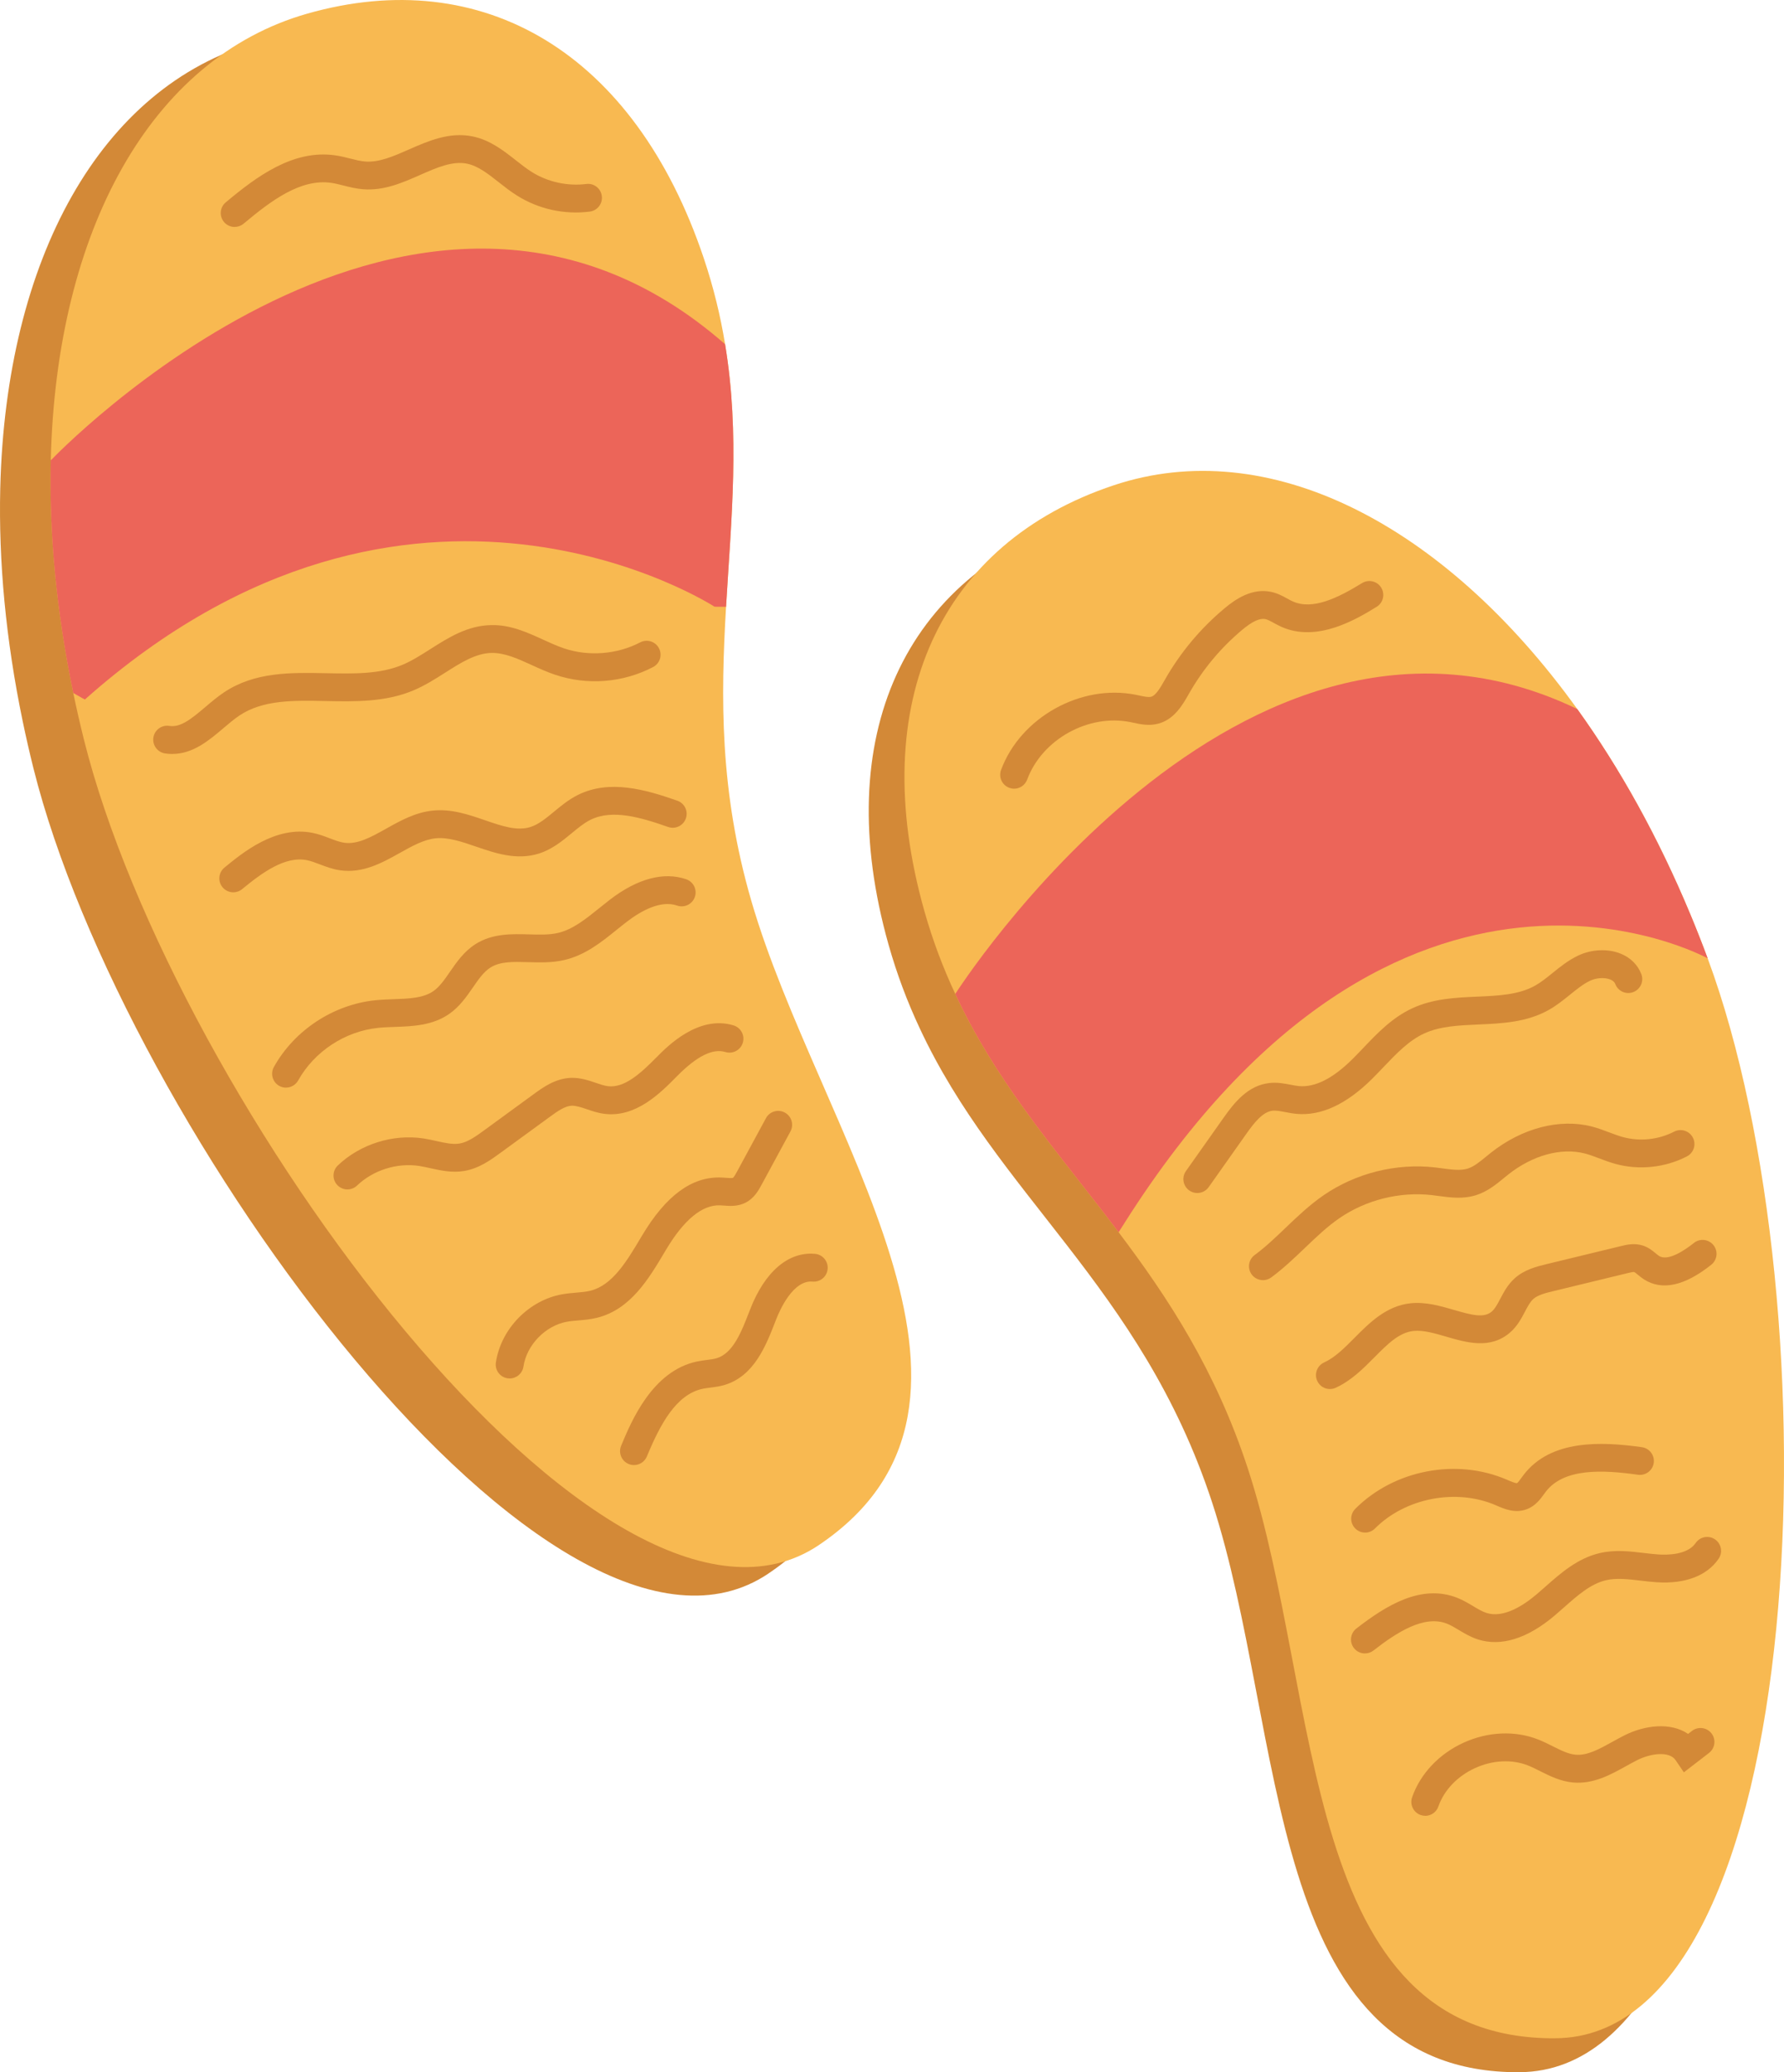 <svg id="_лой_2" xmlns="http://www.w3.org/2000/svg" width="929.67" height="1080" viewBox="0 0 929.67 1080"><g id="Tourism11_573921992"><g id="Tourism11_573921992-2"><g><path d="M400.49 820.08c-110.88 74.89-336.21-231.92-383.12-419.88-2.02-8.12-3.86-16.18-5.52-24.17C2.98 333.36-.77 292.46.13 254.56 3.02 135.08 52.3 45.23 133.69 22c91.46-26.1 170.63 20.07 206.7 127.36 5.18 15.41 8.75 30.31 11.13 44.89 7.83 47.27 3.2 91.02.51 136.86-2.76 46.95-3.48 96.08 13.22 153.46 34.92 119.91 146.15 260.61 35.23 335.5z" fill="#d38937"/><path d="M426.82 805.21c-110.88 74.89-336.21-231.92-383.12-419.88-2.02-8.12-3.86-16.18-5.52-24.17-8.87-42.67-12.62-83.57-11.72-121.47C29.34 120.21 78.63 30.37 160.02 7.14c91.46-26.1 170.63 20.07 206.7 127.36 5.18 15.41 8.75 30.31 11.13 44.89 7.83 47.27 3.2 91.02.51 136.86-2.76 46.95-3.48 96.08 13.22 153.46 34.92 119.91 146.15 260.61 35.23 335.5z" fill="#f8b951"/><path d="M378.37 316.25c-3.78.06-6.06-.06-6.06-.06.0.0-158.1-102.73-328.07 48.38.0.0-2.33-1.19-6.07-3.4-8.87-42.67-12.62-83.57-11.72-121.47.23-.06.33-.07.33-.07.0.0 190.82-200.53 351.07-60.23 7.83 47.27 3.2 91.02.51 136.86z" fill="#ec6559"/><path d="M330.38 763.58c-.93.0-1.87-.18-2.78-.56-3.7-1.54-5.46-5.78-3.92-9.49 5.27-12.69 16.22-39.09 39.63-43.95 1.74-.36 3.38-.57 4.97-.77 1.9-.24 3.7-.47 5.19-.92 8.58-2.6 12.9-13.74 17.08-24.51l.39-1c7.61-19.57 19.86-30.13 33.76-28.89 3.99.35 6.95 3.87 6.6 7.86-.35 3.99-3.84 6.95-7.86 6.6-10.15-.9-17.09 14.85-18.97 19.69l-.39 1c-4.93 12.7-11.06 28.5-26.4 33.15-2.66.81-5.28 1.14-7.58 1.43-1.37.17-2.67.34-3.84.58-13.97 2.9-22.28 18.68-29.17 35.3-1.16 2.79-3.86 4.48-6.7 4.48z" fill="#d38937"/><path d="M265.59 718.44c-.36.0-.72-.03-1.08-.08-3.96-.59-6.7-4.29-6.1-8.25 2.61-17.46 17.12-32.4 34.49-35.53 2.52-.45 4.95-.66 7.3-.86 2.68-.23 5.21-.44 7.46-1 11.54-2.9 18.98-15.41 26.18-27.51l.71-1.19c12.48-20.93 25.96-30.84 41.21-30.32.84.03 1.7.09 2.55.16 1.16.09 3.12.25 3.62.02.57-.34 1.7-2.44 2.13-3.22l15.09-27.88c1.9-3.52 6.31-4.84 9.84-2.92 3.52 1.91 4.83 6.31 2.92 9.84l-15.09 27.87c-1.49 2.75-3.74 6.92-8.29 9.24-4.1 2.09-8.29 1.76-11.36 1.52-.64-.05-1.29-.1-1.92-.13-9.33-.34-18.85 7.5-28.23 23.24l-.7 1.18c-8.31 13.97-17.73 29.8-35.12 34.17-3.39.85-6.64 1.13-9.78 1.39-2.11.18-4.09.34-5.94.68-11.25 2.03-21.02 12.09-22.71 23.4-.54 3.6-3.64 6.18-7.17 6.18z" fill="#d38937"/><path d="M181.06 619.92c-1.91.0-3.82-.75-5.25-2.24-2.77-2.9-2.66-7.49.24-10.26 11.62-11.1 28.71-16.49 44.61-14.07 2.35.36 4.61.86 6.79 1.35 4.37.98 8.49 1.9 12.04 1.3 4.37-.73 8.67-3.87 12.82-6.9l25.77-18.81c4.75-3.47 11.25-8.22 19.43-8.52 4.87-.15 9.16 1.29 12.93 2.58 2.25.77 4.38 1.5 6.29 1.75 8.65 1.1 17.06-6.6 25.65-15.3 5.35-5.43 21.63-21.94 39.88-16.38 3.83 1.17 6 5.22 4.83 9.06-1.17 3.83-5.22 5.99-9.06 4.83-6.63-2.02-14.92 2.13-25.33 12.69-8.5 8.62-21.35 21.66-37.85 19.5-3.36-.43-6.42-1.49-9.13-2.42-2.95-1.01-5.51-1.81-7.7-1.81-3.44.12-7.2 2.67-11.39 5.73l-25.77 18.81c-5 3.65-11.22 8.2-18.98 9.49-6.34 1.06-12.32-.28-17.6-1.45-2.04-.45-3.96-.88-5.82-1.17-11.54-1.76-23.96 2.15-32.4 10.22-1.4 1.34-3.21 2.01-5.01 2.01z" fill="#d38937"/><path d="M149.06 566.88c-1.2.0-2.41-.3-3.53-.92-3.5-1.95-4.75-6.38-2.8-9.87 10.71-19.17 30.93-32.49 52.78-34.76 3.27-.34 6.55-.45 9.73-.57 7.88-.27 15.33-.54 20.58-4.19 3.29-2.29 5.91-6.09 8.68-10.11 3.43-4.98 7.33-10.62 13.34-14.43 8.85-5.59 18.95-5.29 27.87-5.04 5.4.16 10.49.3 14.99-.73 7.73-1.78 14.49-7.23 21.65-13 1.86-1.5 3.71-2.99 5.58-4.43 14.29-10.94 28-14.6 39.68-10.56 3.79 1.31 5.8 5.44 4.48 9.23-1.31 3.78-5.44 5.8-9.23 4.48-8.65-3-18.97 2.89-26.11 8.36-1.78 1.36-3.54 2.78-5.3 4.2-8.12 6.55-16.51 13.32-27.5 15.84-6.31 1.45-12.59 1.27-18.67 1.09-7.84-.23-14.59-.42-19.7 2.8-3.51 2.22-6.25 6.19-9.15 10.39-3.23 4.68-6.89 9.99-12.34 13.79-8.76 6.09-19.17 6.45-28.36 6.77-3.07.11-5.96.21-8.74.5-17.22 1.79-33.17 12.29-41.61 27.41-1.33 2.38-3.8 3.72-6.34 3.72z" fill="#d38937"/><path d="M121.56 465.06c-2.09.0-4.17-.9-5.61-2.65-2.55-3.09-2.1-7.67.99-10.21 9.36-7.7 26.77-22.05 46.01-18.1 3.23.66 6.1 1.75 8.87 2.81 2.66 1.01 5.16 1.96 7.5 2.31 6.95 1.02 13.87-2.83 21.85-7.29 7.45-4.17 15.15-8.48 24.24-9.44 9.76-1.04 18.73 2.05 27.39 5.03 8.93 3.07 16.65 5.73 23.65 3.5 4.22-1.34 8.1-4.54 12.21-7.94 3.77-3.12 7.67-6.34 12.43-8.73 16.51-8.29 35.43-2.81 51.88 2.97 3.78 1.33 5.77 5.47 4.44 9.25-1.33 3.78-5.48 5.77-9.25 4.44-14.25-5.01-29.12-9.42-40.55-3.69-3.29 1.65-6.41 4.23-9.7 6.95-4.76 3.94-10.16 8.4-17.07 10.59-11.59 3.67-22.83-.2-32.76-3.61-7.5-2.58-14.58-5.01-21.15-4.32-6.13.65-12.22 4.06-18.68 7.67-8.99 5.03-19.19 10.72-31.04 8.99-3.9-.57-7.43-1.91-10.55-3.1-2.34-.89-4.54-1.73-6.63-2.16-11.48-2.33-23.51 6.56-33.88 15.09-1.35 1.11-2.98 1.65-4.61 1.65z" fill="#d38937"/><path d="M89.82 392.97c-1.24.0-2.51-.09-3.81-.29-3.96-.6-6.68-4.3-6.08-8.27.6-3.96 4.31-6.7 8.27-6.08 5.73.88 10.94-3.15 18.85-9.87 3.06-2.6 6.22-5.29 9.62-7.57 16.06-10.77 34.95-10.39 53.22-10.02 14.45.29 28.1.57 39.9-4.4 4.81-2.03 9.47-4.98 14.39-8.11 9.51-6.05 19.35-12.3 31.66-12.56 10.05-.27 18.82 3.76 27.23 7.6 3.74 1.71 7.28 3.33 10.83 4.52 12.85 4.33 27.69 3.17 39.71-3.12 3.55-1.86 7.94-.48 9.79 3.07 1.86 3.55.48 7.94-3.07 9.79-15.68 8.2-34.3 9.66-51.06 4.01-4.26-1.44-8.31-3.28-12.23-5.07-7.24-3.31-13.99-6.39-20.9-6.3-8.25.17-15.99 5.09-24.18 10.3-5.21 3.31-10.61 6.74-16.55 9.24-14.65 6.16-30.5 5.84-45.82 5.53-16.75-.34-32.59-.66-44.84 7.56-2.72 1.82-5.43 4.13-8.31 6.57-7.47 6.34-15.83 13.45-26.62 13.45z" fill="#d38937"/><path d="M122.29 118.29c-2.07.0-4.13-.88-5.56-2.59-2.57-3.07-2.17-7.65.9-10.22 16.13-13.52 35.17-27.69 57.11-24.51 2.75.4 5.31 1.05 7.79 1.67 2.74.7 5.34 1.35 7.77 1.54 7.27.58 14.82-2.76 22.83-6.29 9.86-4.34 21.03-9.27 33.16-6.79 9.09 1.86 16.21 7.47 22.49 12.41 2.86 2.25 5.56 4.38 8.34 6.13 8.3 5.22 18.65 7.49 28.38 6.25 3.99-.53 7.61 2.3 8.12 6.27.51 3.98-2.3 7.61-6.27 8.12-13.21 1.69-26.68-1.28-37.95-8.37-3.43-2.16-6.56-4.62-9.59-7.01-5.5-4.33-10.69-8.42-16.42-9.59-7.6-1.56-15.76 2.04-24.4 5.85-9.3 4.1-18.93 8.35-29.82 7.47-3.66-.29-6.98-1.13-10.2-1.94-2.21-.56-4.3-1.09-6.3-1.38-16.01-2.32-31.36 9.24-45.71 21.26-1.36 1.14-3.01 1.7-4.66 1.7z" fill="#d38937"/></g><g><path d="M791.93 1080c133.8-.75 146.68-381.19 79.34-562.83-2.91-7.85-5.94-15.54-9.08-23.07-16.76-40.24-36.74-76.11-58.87-106.89-69.81-97.01-161.2-143.37-241.5-116.61-90.24 30.06-129.54 112.86-98.77 221.79 4.42 15.65 9.88 29.96 16.14 43.34 20.21 43.44 48.72 76.95 76.81 113.28 28.77 37.2 57.09 77.36 75.69 134.15 38.84 118.7 26.42 297.63 160.25 296.86z" fill="#d38937"/><path d="M810.54 1062.34c-133.83.76-121.41-178.18-160.24-296.86-16.78-51.3-41.53-89.04-67.38-123.25-2.74-3.69-5.54-7.31-8.31-10.92-28.07-36.3-56.59-69.83-76.8-113.27-6.26-13.39-11.73-27.68-16.14-43.34-30.76-108.94 8.53-191.73 98.76-221.79 80.29-26.75 171.71 19.6 241.5 116.63 22.14 30.77 42.12 66.63 58.88 106.86 3.15 7.54 6.17 15.23 9.08 23.07 67.33 181.66 54.46 562.11-79.35 562.85z" fill="#f8b951"/><path d="M585.79 637.75c-.96 1.51-1.91 3.01-2.87 4.48-2.74-3.69-5.54-7.31-8.31-10.92-28.07-36.3-56.59-69.83-76.8-113.27.0.0 148.22-233.09 324.12-148.5 22.14 30.77 42.12 66.63 58.88 106.86 3.15 7.54 6.17 15.23 9.08 23.07.0.0-160.64-88.75-304.1 138.26z" fill="#ec6559"/><path d="M742.73 946.38c-.79.0-1.59-.13-2.38-.4-3.79-1.32-5.79-5.45-4.48-9.24 4.25-12.24 14.01-22.61 26.79-28.45 12.77-5.84 27-6.43 39.04-1.63 2.62 1.04 5.07 2.27 7.43 3.46 4.17 2.09 8.11 4.07 11.89 4.41 6.13.58 12.5-2.98 19.24-6.72 2.09-1.16 4.26-2.36 6.46-3.46 10.3-5.15 23.79-6.9 32.97-.66l2.03-1.56c3.17-2.45 7.73-1.86 10.18 1.31 2.45 3.17 1.86 7.73-1.31 10.18l-13.1 10.1-4.33-6.37c-3.17-4.67-12.63-3.67-19.94-.01-1.98.99-3.94 2.08-5.92 3.18-7.98 4.43-17.01 9.45-27.6 8.49-6.52-.59-12.14-3.41-17.09-5.9-2.19-1.1-4.26-2.14-6.3-2.95-8.38-3.34-18.45-2.85-27.64 1.35-9.18 4.2-16.15 11.49-19.11 20.01-1.04 3-3.85 4.88-6.86 4.88z" fill="#d38937"/><path d="M711.28 861.76c-2.16.0-4.3-.96-5.73-2.8-2.46-3.16-1.89-7.72 1.27-10.18 15.47-12.03 33.8-23.35 52.46-16.06 3.11 1.22 5.77 2.81 8.34 4.35 2.45 1.47 4.77 2.86 7.01 3.58 8.81 2.8 19.03-3.7 26.07-9.66 1.57-1.33 3.12-2.7 4.68-4.08 7.83-6.93 16.71-14.77 28.25-17.45 7.96-1.85 15.62-.94 23.02-.06 2.65.31 5.16.61 7.64.77 4.38.3 15.06.3 19.34-5.96 2.25-3.31 6.77-4.17 10.08-1.91 3.31 2.26 4.17 6.77 1.91 10.08-6.07 8.9-17.52 13.26-32.3 12.27-2.84-.19-5.65-.52-8.37-.84-6.46-.76-12.56-1.48-18.04-.21-7.96 1.85-14.74 7.84-21.91 14.18-1.64 1.45-3.27 2.89-4.91 4.28-14.1 11.95-27.88 16.24-39.87 12.41-3.85-1.23-7.15-3.21-10.06-4.96-2.15-1.29-4.18-2.51-6.15-3.28-11.9-4.64-26.02 4.47-38.27 13.99-1.32 1.03-2.89 1.53-4.45 1.53z" fill="#d38937"/><path d="M711.4 798.76c-1.85.0-3.7-.7-5.12-2.11-2.84-2.83-2.85-7.42-.02-10.26 20.17-20.27 52.61-26.53 78.87-15.24l.6.26c1.4.61 4 1.72 4.83 1.59.46-.25 1.61-1.83 2.29-2.78.4-.54.79-1.09 1.19-1.61 14.17-18.41 40.35-17.34 61.58-14.35 3.97.56 6.73 4.23 6.17 8.2-.56 3.97-4.23 6.71-8.2 6.17-18.41-2.6-38.51-3.57-48.05 8.82-.32.42-.63.85-.95 1.29-1.89 2.61-4.48 6.18-9.01 7.86-6.05 2.26-11.59-.13-15.63-1.88l-.57-.25c-20.61-8.85-47.04-3.74-62.86 12.15-1.42 1.43-3.28 2.14-5.14 2.14z" fill="#d38937"/><path d="M528.48 411.06c-.84.0-1.69-.15-2.52-.45-3.76-1.39-5.68-5.57-4.29-9.33 10.14-27.39 41.66-44.95 70.3-39.15.58.12 1.16.24 1.74.37 2.42.52 4.7 1.01 6.12.65 2.54-.66 4.9-4.83 6.99-8.5l.21-.37c8.08-14.2 18.54-26.72 31.08-37.21 5.65-4.73 14.33-10.76 24.41-8.56 3.31.72 5.98 2.19 8.35 3.49.9.5 1.8 1 2.74 1.42 10.42 4.73 23.56-1.77 36.19-9.52 3.42-2.09 7.89-1.02 9.98 2.39 2.09 3.42 1.02 7.89-2.39 9.98-10.03 6.15-30.9 18.94-49.79 10.35-1.35-.61-2.55-1.27-3.72-1.91-1.64-.9-3.2-1.76-4.45-2.03-2.91-.62-6.82 1.17-12.01 5.51-11.21 9.37-20.55 20.56-27.78 33.26l-.21.37c-3.16 5.55-7.48 13.16-15.94 15.37-4.78 1.25-9.26.28-12.86-.5l-1.55-.33c-21.91-4.43-46.05 9-53.81 29.96-1.09 2.93-3.86 4.74-6.81 4.74z" fill="#d38937"/><path d="M693.04 723.96c-2.75.0-5.38-1.57-6.6-4.24-1.67-3.64-.07-7.95 3.58-9.62 5.7-2.61 10.65-7.6 15.89-12.88 7.72-7.77 16.46-16.59 29.11-17.96 7.86-.85 15.72 1.44 22.66 3.46 9.58 2.79 15.66 4.32 19.73.82 1.68-1.45 3.02-3.98 4.43-6.67 1.81-3.43 3.86-7.32 7.35-10.5 5.14-4.69 11.58-6.26 16.76-7.52l38.84-9.42c2.73-.67 6.85-1.67 11.22-.29 3.02.96 5.14 2.71 6.84 4.12.63.52 1.23 1.02 1.7 1.32 4.67 2.97 13.4-2.97 18.18-6.77 3.13-2.5 7.7-1.98 10.2 1.16 2.5 3.13 1.98 7.7-1.16 10.2-13.87 11.05-25.65 13.63-35.02 7.66-1.24-.79-2.26-1.64-3.17-2.39-.64-.53-1.61-1.33-1.97-1.47-.57-.13-2.56.35-3.41.56l-38.84 9.42c-3.75.91-8.01 1.95-10.4 4.13-1.62 1.48-2.92 3.94-4.29 6.55-1.89 3.59-4.04 7.66-7.81 10.9-10.24 8.81-22.47 5.25-33.25 2.11-6.19-1.8-12.03-3.5-17.03-2.96-7.54.82-13.49 6.82-20.38 13.76-5.92 5.97-12.05 12.14-20.15 15.85-.98.45-2.01.66-3.02.66z" fill="#d38937"/><path d="M658.14 667.2c-2.23.0-4.43-1.02-5.85-2.95-2.38-3.23-1.69-7.77 1.54-10.15 5.63-4.15 10.72-9.01 16.1-14.16 6.15-5.88 12.51-11.96 19.87-17.02 16.66-11.47 37.75-16.76 57.86-14.49 1.32.15 2.64.33 3.97.51 4.89.66 9.5 1.28 13.21.12 3.22-1.01 6.32-3.56 9.6-6.25.88-.72 1.75-1.44 2.63-2.13 16.15-12.74 35.7-17.81 52.27-13.59 3.28.84 6.31 1.98 9.24 3.09 2.46.93 4.79 1.81 7.09 2.44 8.84 2.43 18.58 1.4 26.73-2.81 3.56-1.84 7.94-.45 9.78 3.11 1.84 3.56.45 7.94-3.11 9.78-11.35 5.88-24.93 7.3-37.25 3.91-2.95-.81-5.71-1.85-8.37-2.86-2.68-1.01-5.2-1.97-7.7-2.6-12.22-3.12-27.07.96-39.69 10.92-.81.64-1.61 1.3-2.42 1.96-4.01 3.29-8.56 7.02-14.45 8.88-6.81 2.14-13.56 1.22-19.52.42-1.22-.16-2.43-.33-3.64-.47-16.68-1.86-34.18 2.51-48.01 12.02-6.4 4.4-12.06 9.82-18.06 15.56-5.48 5.24-11.14 10.66-17.52 15.36-1.29.95-2.8 1.41-4.3 1.41z" fill="#d38937"/><path d="M623.93 621.79c-1.45.0-2.91-.43-4.18-1.33-3.27-2.31-4.05-6.84-1.74-10.11l19.67-27.85c5.68-8.05 12.68-16.75 23.75-18.03 4.09-.47 7.82.25 11.12.88 1.56.3 3.03.59 4.38.71 8.33.76 17.69-3.97 27.89-14.1 1.9-1.88 3.75-3.83 5.62-5.79 7.43-7.79 15.11-15.84 25.56-20.68 10.88-5.03 22.54-5.55 33.82-6.05 11.14-.49 21.66-.96 30.19-5.76 3.05-1.72 5.93-4.05 8.99-6.52 4.02-3.25 8.18-6.62 13.29-9.07 6.96-3.35 15.46-3.77 22.19-1.09 5.14 2.05 8.99 5.85 10.84 10.7 1.43 3.75-.45 7.94-4.2 9.37-3.75 1.43-7.94-.45-9.37-4.2-.15-.39-.6-1.56-2.65-2.38-2.94-1.17-7.26-.89-10.53.68-3.58 1.72-6.92 4.42-10.45 7.28-3.39 2.74-6.89 5.57-11 7.89-11.54 6.5-24.32 7.06-36.67 7.61-10.33.45-20.09.89-28.37 4.72-7.95 3.68-14.36 10.4-21.15 17.52-1.95 2.05-3.9 4.09-5.89 6.07-13.39 13.31-26.68 19.46-39.47 18.26-2.05-.19-3.95-.56-5.78-.91-2.59-.5-4.83-.94-6.7-.72-5.12.59-9.68 6.49-13.56 11.98l-19.67 27.85c-1.41 2-3.66 3.07-5.93 3.07z" fill="#d38937"/></g></g></g></svg>